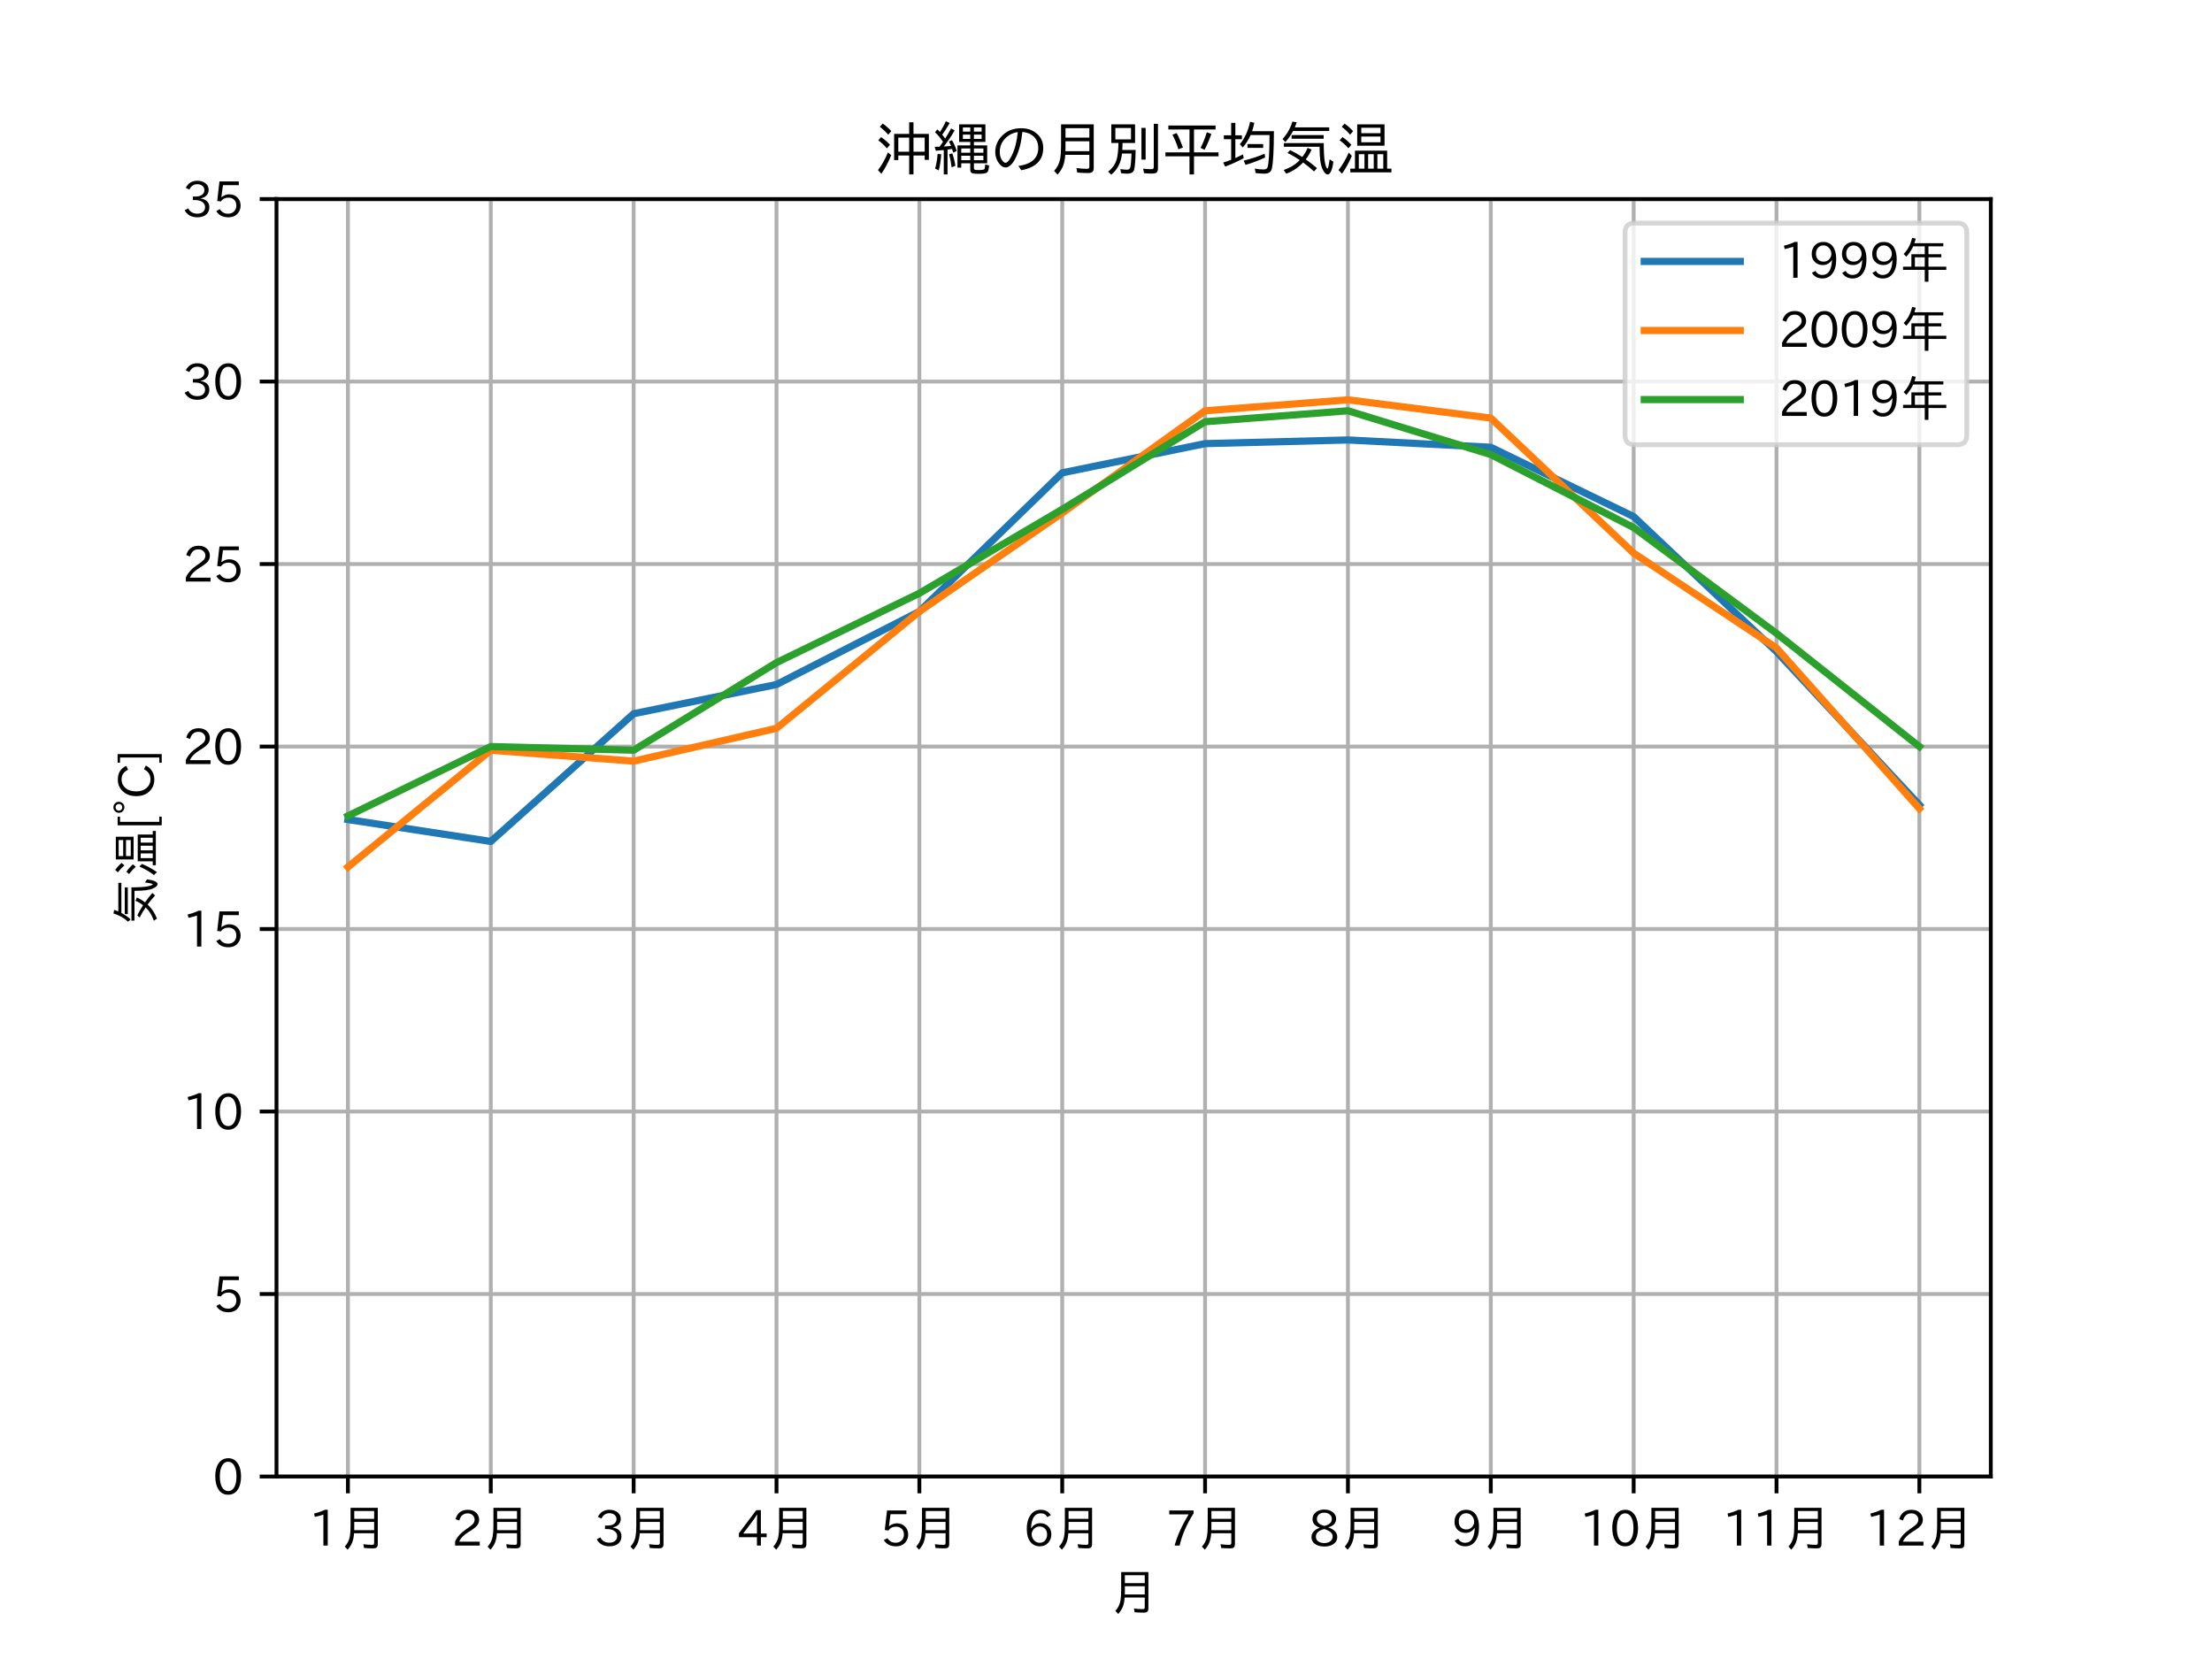<?xml version="1.0" encoding="utf-8" standalone="no"?>
<!DOCTYPE svg PUBLIC "-//W3C//DTD SVG 1.1//EN"
  "http://www.w3.org/Graphics/SVG/1.1/DTD/svg11.dtd">
<svg xmlns:xlink="http://www.w3.org/1999/xlink" width="460.8pt" height="345.6pt" viewBox="0 0 460.8 345.6" xmlns="http://www.w3.org/2000/svg" version="1.1">
 <defs>
  <style type="text/css">*{stroke-linejoin: round; stroke-linecap: butt}</style>
 </defs>
 <g id="figure_1">
  <g id="patch_1">
   <path d="M 0 345.6 
L 460.8 345.6 
L 460.8 0 
L 0 0 
z
" style="fill: #ffffff"/>
  </g>
  <g id="axes_1">
   <g id="patch_2">
    <path d="M 57.6 307.584 
L 414.72 307.584 
L 414.72 41.472 
L 57.6 41.472 
z
" style="fill: #ffffff"/>
   </g>
   <g id="matplotlib.axis_1">
    <g id="xtick_1">
     <g id="line2d_1">
      <path d="M 72.48 307.584 
L 72.48 41.472 
" clip-path="url(#pf1af8df290)" style="fill: none; stroke: #b0b0b0; stroke-width: 0.8; stroke-linecap: square"/>
     </g>
     <g id="line2d_2">
      <defs>
       <path id="mcba0d9f3e0" d="M 0 0 
L 0 3.5 
" style="stroke: #000000; stroke-width: 0.8"/>
      </defs>
      <g>
       <use xlink:href="#mcba0d9f3e0" x="72.48" y="307.584" style="stroke: #000000; stroke-width: 0.8"/>
      </g>
     </g>
     <g id="text_1">
      <!-- 1月 -->
      <g transform="translate(64.331 322.075) scale(0.1 -0.1)">
       <defs>
        <path id="IPAexGothic-31" d="M 2463 63 
L 1900 63 
L 1900 4103 
Q 1372 3922 788 3797 
L 684 4231 
Q 1519 4441 2106 4731 
L 2463 4731 
L 2463 63 
z
" transform="scale(0.016)"/>
        <path id="IPAexGothic-6708" d="M 5044 4984 
L 5044 256 
Q 5044 -78 4869 -203 
Q 4734 -300 4403 -300 
Q 3894 -300 3253 -247 
L 3169 244 
Q 3750 159 4294 159 
Q 4503 159 4547 263 
Q 4569 313 4569 438 
L 4569 1672 
L 1953 1672 
Q 1906 956 1716 475 
Q 1538 6 1116 -472 
L 744 -63 
Q 1259 475 1403 1244 
Q 1500 1772 1500 2650 
L 1500 4984 
L 5044 4984 
z
M 1981 4569 
L 1981 3541 
L 4569 3541 
L 4569 4569 
L 1981 4569 
z
M 1981 3144 
L 1981 2556 
Q 1981 2288 1975 2147 
L 1975 2069 
L 4569 2069 
L 4569 3144 
L 1981 3144 
z
" transform="scale(0.016)"/>
       </defs>
       <use xlink:href="#IPAexGothic-31"/>
       <use xlink:href="#IPAexGothic-6708" x="62.988"/>
      </g>
     </g>
    </g>
    <g id="xtick_2">
     <g id="line2d_3">
      <path d="M 102.24 307.584 
L 102.24 41.472 
" clip-path="url(#pf1af8df290)" style="fill: none; stroke: #b0b0b0; stroke-width: 0.8; stroke-linecap: square"/>
     </g>
     <g id="line2d_4">
      <g>
       <use xlink:href="#mcba0d9f3e0" x="102.24" y="307.584" style="stroke: #000000; stroke-width: 0.8"/>
      </g>
     </g>
     <g id="text_2">
      <!-- 2月 -->
      <g transform="translate(94.091 322.075) scale(0.1 -0.1)">
       <defs>
        <path id="IPAexGothic-32" d="M 3659 63 
L 447 63 
L 447 594 
Q 825 1475 1894 2203 
L 2072 2322 
Q 2619 2697 2791 2906 
Q 2988 3153 2988 3444 
Q 2988 3772 2756 4003 
Q 2500 4259 2084 4259 
Q 1250 4259 991 3328 
L 497 3506 
Q 853 4725 2116 4725 
Q 2806 4725 3216 4316 
Q 3575 3947 3575 3425 
Q 3575 3038 3344 2722 
Q 3131 2416 2366 1938 
L 2231 1856 
Q 1256 1253 978 569 
L 3659 569 
L 3659 63 
z
" transform="scale(0.016)"/>
       </defs>
       <use xlink:href="#IPAexGothic-32"/>
       <use xlink:href="#IPAexGothic-6708" x="62.988"/>
      </g>
     </g>
    </g>
    <g id="xtick_3">
     <g id="line2d_5">
      <path d="M 132 307.584 
L 132 41.472 
" clip-path="url(#pf1af8df290)" style="fill: none; stroke: #b0b0b0; stroke-width: 0.8; stroke-linecap: square"/>
     </g>
     <g id="line2d_6">
      <g>
       <use xlink:href="#mcba0d9f3e0" x="132" y="307.584" style="stroke: #000000; stroke-width: 0.8"/>
      </g>
     </g>
     <g id="text_3">
      <!-- 3月 -->
      <g transform="translate(123.851 322.075) scale(0.1 -0.1)">
       <defs>
        <path id="IPAexGothic-33" d="M 2381 2419 
Q 3506 2216 3506 1278 
Q 3506 716 3128 356 
Q 2709 -31 1944 -31 
Q 797 -31 288 881 
L 756 1131 
Q 1109 441 1938 441 
Q 2425 441 2694 691 
Q 2950 928 2950 1291 
Q 2950 1719 2566 1978 
Q 2216 2213 1644 2213 
L 1363 2213 
L 1363 2669 
L 1656 2669 
Q 2231 2669 2534 2888 
Q 2859 3119 2859 3509 
Q 2859 3934 2494 4138 
Q 2259 4278 1931 4278 
Q 1238 4278 903 3578 
L 434 3803 
Q 897 4725 1938 4725 
Q 2597 4725 3006 4394 
Q 3416 4069 3416 3534 
Q 3416 3028 3019 2706 
Q 2763 2500 2381 2444 
L 2381 2419 
z
" transform="scale(0.016)"/>
       </defs>
       <use xlink:href="#IPAexGothic-33"/>
       <use xlink:href="#IPAexGothic-6708" x="62.988"/>
      </g>
     </g>
    </g>
    <g id="xtick_4">
     <g id="line2d_7">
      <path d="M 161.76 307.584 
L 161.76 41.472 
" clip-path="url(#pf1af8df290)" style="fill: none; stroke: #b0b0b0; stroke-width: 0.8; stroke-linecap: square"/>
     </g>
     <g id="line2d_8">
      <g>
       <use xlink:href="#mcba0d9f3e0" x="161.76" y="307.584" style="stroke: #000000; stroke-width: 0.8"/>
      </g>
     </g>
     <g id="text_4">
      <!-- 4月 -->
      <g transform="translate(153.611 322.075) scale(0.1 -0.1)">
       <defs>
        <path id="IPAexGothic-34" d="M 3813 1159 
L 3059 1159 
L 3059 63 
L 2547 63 
L 2547 1159 
L 197 1159 
L 197 1672 
L 2456 4678 
L 3059 4678 
L 3059 1634 
L 3813 1634 
L 3813 1159 
z
M 2578 4109 
L 2559 4109 
Q 2278 3656 2003 3284 
L 759 1634 
L 2547 1634 
L 2547 3144 
Q 2547 3481 2578 4109 
z
" transform="scale(0.016)"/>
       </defs>
       <use xlink:href="#IPAexGothic-34"/>
       <use xlink:href="#IPAexGothic-6708" x="62.988"/>
      </g>
     </g>
    </g>
    <g id="xtick_5">
     <g id="line2d_9">
      <path d="M 191.52 307.584 
L 191.52 41.472 
" clip-path="url(#pf1af8df290)" style="fill: none; stroke: #b0b0b0; stroke-width: 0.8; stroke-linecap: square"/>
     </g>
     <g id="line2d_10">
      <g>
       <use xlink:href="#mcba0d9f3e0" x="191.52" y="307.584" style="stroke: #000000; stroke-width: 0.8"/>
      </g>
     </g>
     <g id="text_5">
      <!-- 5月 -->
      <g transform="translate(183.371 322.075) scale(0.1 -0.1)">
       <defs>
        <path id="IPAexGothic-35" d="M 1178 2603 
Q 1634 2963 2172 2963 
Q 2816 2963 3241 2528 
Q 3638 2113 3638 1497 
Q 3638 938 3297 513 
Q 2869 -31 2031 -31 
Q 959 -31 469 784 
L 938 1028 
Q 1309 434 2013 434 
Q 2466 434 2769 716 
Q 3081 1013 3081 1503 
Q 3081 1966 2806 2241 
Q 2519 2528 2056 2528 
Q 1406 2528 1072 2028 
L 591 2091 
L 884 4634 
L 3406 4634 
L 3406 4153 
L 1341 4153 
L 1134 2603 
L 1178 2603 
z
" transform="scale(0.016)"/>
       </defs>
       <use xlink:href="#IPAexGothic-35"/>
       <use xlink:href="#IPAexGothic-6708" x="62.988"/>
      </g>
     </g>
    </g>
    <g id="xtick_6">
     <g id="line2d_11">
      <path d="M 221.28 307.584 
L 221.28 41.472 
" clip-path="url(#pf1af8df290)" style="fill: none; stroke: #b0b0b0; stroke-width: 0.8; stroke-linecap: square"/>
     </g>
     <g id="line2d_12">
      <g>
       <use xlink:href="#mcba0d9f3e0" x="221.28" y="307.584" style="stroke: #000000; stroke-width: 0.8"/>
      </g>
     </g>
     <g id="text_6">
      <!-- 6月 -->
      <g transform="translate(213.131 322.075) scale(0.1 -0.1)">
       <defs>
        <path id="IPAexGothic-36" d="M 1056 2328 
Q 1509 2981 2234 2981 
Q 2906 2981 3316 2513 
Q 3675 2106 3675 1522 
Q 3675 884 3272 434 
Q 2853 -31 2178 -31 
Q 1375 -31 922 581 
Q 481 1178 481 2228 
Q 481 3425 1013 4109 
Q 1494 4725 2272 4725 
Q 3191 4725 3609 4025 
L 3150 3775 
Q 2894 4266 2300 4266 
Q 1119 4266 1031 2328 
L 1056 2328 
z
M 2141 2547 
Q 1684 2547 1384 2206 
Q 1116 1900 1116 1541 
Q 1116 1156 1353 844 
Q 1672 428 2159 428 
Q 2669 428 2941 844 
Q 3125 1128 3125 1503 
Q 3125 1944 2881 2228 
Q 2600 2547 2141 2547 
z
" transform="scale(0.016)"/>
       </defs>
       <use xlink:href="#IPAexGothic-36"/>
       <use xlink:href="#IPAexGothic-6708" x="62.988"/>
      </g>
     </g>
    </g>
    <g id="xtick_7">
     <g id="line2d_13">
      <path d="M 251.04 307.584 
L 251.04 41.472 
" clip-path="url(#pf1af8df290)" style="fill: none; stroke: #b0b0b0; stroke-width: 0.8; stroke-linecap: square"/>
     </g>
     <g id="line2d_14">
      <g>
       <use xlink:href="#mcba0d9f3e0" x="251.04" y="307.584" style="stroke: #000000; stroke-width: 0.8"/>
      </g>
     </g>
     <g id="text_7">
      <!-- 7月 -->
      <g transform="translate(242.891 322.075) scale(0.1 -0.1)">
       <defs>
        <path id="IPAexGothic-37" d="M 3597 4263 
Q 2238 2106 1778 63 
L 1131 63 
Q 1581 1834 2950 4128 
L 428 4128 
L 428 4634 
L 3597 4634 
L 3597 4263 
z
" transform="scale(0.016)"/>
       </defs>
       <use xlink:href="#IPAexGothic-37"/>
       <use xlink:href="#IPAexGothic-6708" x="62.988"/>
      </g>
     </g>
    </g>
    <g id="xtick_8">
     <g id="line2d_15">
      <path d="M 280.8 307.584 
L 280.8 41.472 
" clip-path="url(#pf1af8df290)" style="fill: none; stroke: #b0b0b0; stroke-width: 0.8; stroke-linecap: square"/>
     </g>
     <g id="line2d_16">
      <g>
       <use xlink:href="#mcba0d9f3e0" x="280.8" y="307.584" style="stroke: #000000; stroke-width: 0.8"/>
      </g>
     </g>
     <g id="text_8">
      <!-- 8月 -->
      <g transform="translate(272.651 322.075) scale(0.1 -0.1)">
       <defs>
        <path id="IPAexGothic-38" d="M 2541 2425 
Q 3700 2031 3700 1197 
Q 3700 541 3100 197 
Q 2663 -56 2016 -56 
Q 1366 -56 928 197 
Q 347 531 347 1178 
Q 347 1988 1409 2381 
L 1409 2400 
Q 481 2734 481 3509 
Q 481 4100 981 4456 
Q 1406 4756 2019 4756 
Q 2703 4756 3131 4403 
Q 3553 4069 3553 3566 
Q 3553 2706 2541 2444 
L 2541 2425 
z
M 2022 2625 
Q 2997 2856 2997 3528 
Q 2997 3916 2675 4150 
Q 2413 4347 2016 4347 
Q 1606 4347 1331 4128 
Q 1050 3897 1050 3522 
Q 1050 3150 1350 2925 
Q 1494 2809 1722 2722 
Q 1984 2616 2022 2625 
z
M 1978 2209 
Q 922 1931 922 1216 
Q 922 775 1313 556 
Q 1606 391 2009 391 
Q 2575 391 2881 697 
Q 3106 922 3106 1250 
Q 3106 1594 2794 1850 
Q 2609 1994 2350 2100 
Q 2047 2222 1978 2209 
z
" transform="scale(0.016)"/>
       </defs>
       <use xlink:href="#IPAexGothic-38"/>
       <use xlink:href="#IPAexGothic-6708" x="62.988"/>
      </g>
     </g>
    </g>
    <g id="xtick_9">
     <g id="line2d_17">
      <path d="M 310.56 307.584 
L 310.56 41.472 
" clip-path="url(#pf1af8df290)" style="fill: none; stroke: #b0b0b0; stroke-width: 0.8; stroke-linecap: square"/>
     </g>
     <g id="line2d_18">
      <g>
       <use xlink:href="#mcba0d9f3e0" x="310.56" y="307.584" style="stroke: #000000; stroke-width: 0.8"/>
      </g>
     </g>
     <g id="text_9">
      <!-- 9月 -->
      <g transform="translate(302.411 322.075) scale(0.1 -0.1)">
       <defs>
        <path id="IPAexGothic-39" d="M 2984 2356 
Q 2544 1716 1813 1716 
Q 1253 1716 847 2056 
Q 366 2459 366 3163 
Q 366 3813 769 4266 
Q 1181 4725 1869 4725 
Q 2800 4725 3241 3950 
Q 3559 3378 3559 2472 
Q 3559 1250 3041 588 
Q 2553 -31 1769 -31 
Q 859 -31 391 703 
L 853 953 
Q 1156 428 1753 428 
Q 2922 428 3009 2356 
L 2984 2356 
z
M 1888 4278 
Q 1450 4278 1172 3950 
Q 922 3653 922 3200 
Q 922 2741 1159 2478 
Q 1434 2163 1906 2163 
Q 2431 2163 2728 2572 
Q 2925 2847 2925 3169 
Q 2925 3553 2694 3863 
Q 2375 4278 1888 4278 
z
" transform="scale(0.016)"/>
       </defs>
       <use xlink:href="#IPAexGothic-39"/>
       <use xlink:href="#IPAexGothic-6708" x="62.988"/>
      </g>
     </g>
    </g>
    <g id="xtick_10">
     <g id="line2d_19">
      <path d="M 340.32 307.584 
L 340.32 41.472 
" clip-path="url(#pf1af8df290)" style="fill: none; stroke: #b0b0b0; stroke-width: 0.8; stroke-linecap: square"/>
     </g>
     <g id="line2d_20">
      <g>
       <use xlink:href="#mcba0d9f3e0" x="340.32" y="307.584" style="stroke: #000000; stroke-width: 0.8"/>
      </g>
     </g>
     <g id="text_10">
      <!-- 10月 -->
      <g transform="translate(329.022 322.075) scale(0.1 -0.1)">
       <defs>
        <path id="IPAexGothic-30" d="M 2038 4725 
Q 2881 4725 3334 3944 
Q 3694 3325 3694 2344 
Q 3694 1372 3334 741 
Q 2888 -31 2016 -31 
Q 1147 -31 700 741 
Q 341 1372 341 2350 
Q 341 3713 1000 4334 
Q 1419 4725 2038 4725 
z
M 2016 4266 
Q 1516 4266 1228 3759 
Q 934 3247 934 2344 
Q 934 1456 1222 947 
Q 1513 447 2016 447 
Q 2619 447 2909 1153 
Q 3100 1622 3100 2375 
Q 3100 3256 2806 3759 
Q 2509 4266 2016 4266 
z
" transform="scale(0.016)"/>
       </defs>
       <use xlink:href="#IPAexGothic-31"/>
       <use xlink:href="#IPAexGothic-30" x="62.988"/>
       <use xlink:href="#IPAexGothic-6708" x="125.977"/>
      </g>
     </g>
    </g>
    <g id="xtick_11">
     <g id="line2d_21">
      <path d="M 370.08 307.584 
L 370.08 41.472 
" clip-path="url(#pf1af8df290)" style="fill: none; stroke: #b0b0b0; stroke-width: 0.8; stroke-linecap: square"/>
     </g>
     <g id="line2d_22">
      <g>
       <use xlink:href="#mcba0d9f3e0" x="370.08" y="307.584" style="stroke: #000000; stroke-width: 0.8"/>
      </g>
     </g>
     <g id="text_11">
      <!-- 11月 -->
      <g transform="translate(358.782 322.075) scale(0.1 -0.1)">
       <use xlink:href="#IPAexGothic-31"/>
       <use xlink:href="#IPAexGothic-31" x="62.988"/>
       <use xlink:href="#IPAexGothic-6708" x="125.977"/>
      </g>
     </g>
    </g>
    <g id="xtick_12">
     <g id="line2d_23">
      <path d="M 399.84 307.584 
L 399.84 41.472 
" clip-path="url(#pf1af8df290)" style="fill: none; stroke: #b0b0b0; stroke-width: 0.8; stroke-linecap: square"/>
     </g>
     <g id="line2d_24">
      <g>
       <use xlink:href="#mcba0d9f3e0" x="399.84" y="307.584" style="stroke: #000000; stroke-width: 0.8"/>
      </g>
     </g>
     <g id="text_12">
      <!-- 12月 -->
      <g transform="translate(388.542 322.075) scale(0.1 -0.1)">
       <use xlink:href="#IPAexGothic-31"/>
       <use xlink:href="#IPAexGothic-32" x="62.988"/>
       <use xlink:href="#IPAexGothic-6708" x="125.977"/>
      </g>
     </g>
    </g>
    <g id="text_13">
     <!-- 月 -->
     <g transform="translate(231.16 335.465) scale(0.1 -0.1)">
      <use xlink:href="#IPAexGothic-6708"/>
     </g>
    </g>
   </g>
   <g id="matplotlib.axis_2">
    <g id="ytick_1">
     <g id="line2d_25">
      <path d="M 57.6 307.584 
L 414.72 307.584 
" clip-path="url(#pf1af8df290)" style="fill: none; stroke: #b0b0b0; stroke-width: 0.8; stroke-linecap: square"/>
     </g>
     <g id="line2d_26">
      <defs>
       <path id="m70c31c797e" d="M 0 0 
L -3.5 0 
" style="stroke: #000000; stroke-width: 0.8"/>
      </defs>
      <g>
       <use xlink:href="#m70c31c797e" x="57.6" y="307.584" style="stroke: #000000; stroke-width: 0.8"/>
      </g>
     </g>
     <g id="text_14">
      <!-- 0 -->
      <g transform="translate(44.302 311.329) scale(0.1 -0.1)">
       <use xlink:href="#IPAexGothic-30"/>
      </g>
     </g>
    </g>
    <g id="ytick_2">
     <g id="line2d_27">
      <path d="M 57.6 269.568 
L 414.72 269.568 
" clip-path="url(#pf1af8df290)" style="fill: none; stroke: #b0b0b0; stroke-width: 0.8; stroke-linecap: square"/>
     </g>
     <g id="line2d_28">
      <g>
       <use xlink:href="#m70c31c797e" x="57.6" y="269.568" style="stroke: #000000; stroke-width: 0.8"/>
      </g>
     </g>
     <g id="text_15">
      <!-- 5 -->
      <g transform="translate(44.302 273.313) scale(0.1 -0.1)">
       <use xlink:href="#IPAexGothic-35"/>
      </g>
     </g>
    </g>
    <g id="ytick_3">
     <g id="line2d_29">
      <path d="M 57.6 231.552 
L 414.72 231.552 
" clip-path="url(#pf1af8df290)" style="fill: none; stroke: #b0b0b0; stroke-width: 0.8; stroke-linecap: square"/>
     </g>
     <g id="line2d_30">
      <g>
       <use xlink:href="#m70c31c797e" x="57.6" y="231.552" style="stroke: #000000; stroke-width: 0.8"/>
      </g>
     </g>
     <g id="text_16">
      <!-- 10 -->
      <g transform="translate(38.003 235.297) scale(0.1 -0.1)">
       <use xlink:href="#IPAexGothic-31"/>
       <use xlink:href="#IPAexGothic-30" x="62.988"/>
      </g>
     </g>
    </g>
    <g id="ytick_4">
     <g id="line2d_31">
      <path d="M 57.6 193.536 
L 414.72 193.536 
" clip-path="url(#pf1af8df290)" style="fill: none; stroke: #b0b0b0; stroke-width: 0.8; stroke-linecap: square"/>
     </g>
     <g id="line2d_32">
      <g>
       <use xlink:href="#m70c31c797e" x="57.6" y="193.536" style="stroke: #000000; stroke-width: 0.8"/>
      </g>
     </g>
     <g id="text_17">
      <!-- 15 -->
      <g transform="translate(38.003 197.281) scale(0.1 -0.1)">
       <use xlink:href="#IPAexGothic-31"/>
       <use xlink:href="#IPAexGothic-35" x="62.988"/>
      </g>
     </g>
    </g>
    <g id="ytick_5">
     <g id="line2d_33">
      <path d="M 57.6 155.52 
L 414.72 155.52 
" clip-path="url(#pf1af8df290)" style="fill: none; stroke: #b0b0b0; stroke-width: 0.8; stroke-linecap: square"/>
     </g>
     <g id="line2d_34">
      <g>
       <use xlink:href="#m70c31c797e" x="57.6" y="155.52" style="stroke: #000000; stroke-width: 0.8"/>
      </g>
     </g>
     <g id="text_18">
      <!-- 20 -->
      <g transform="translate(38.003 159.265) scale(0.1 -0.1)">
       <use xlink:href="#IPAexGothic-32"/>
       <use xlink:href="#IPAexGothic-30" x="62.988"/>
      </g>
     </g>
    </g>
    <g id="ytick_6">
     <g id="line2d_35">
      <path d="M 57.6 117.504 
L 414.72 117.504 
" clip-path="url(#pf1af8df290)" style="fill: none; stroke: #b0b0b0; stroke-width: 0.8; stroke-linecap: square"/>
     </g>
     <g id="line2d_36">
      <g>
       <use xlink:href="#m70c31c797e" x="57.6" y="117.504" style="stroke: #000000; stroke-width: 0.8"/>
      </g>
     </g>
     <g id="text_19">
      <!-- 25 -->
      <g transform="translate(38.003 121.249) scale(0.1 -0.1)">
       <use xlink:href="#IPAexGothic-32"/>
       <use xlink:href="#IPAexGothic-35" x="62.988"/>
      </g>
     </g>
    </g>
    <g id="ytick_7">
     <g id="line2d_37">
      <path d="M 57.6 79.488 
L 414.72 79.488 
" clip-path="url(#pf1af8df290)" style="fill: none; stroke: #b0b0b0; stroke-width: 0.8; stroke-linecap: square"/>
     </g>
     <g id="line2d_38">
      <g>
       <use xlink:href="#m70c31c797e" x="57.6" y="79.488" style="stroke: #000000; stroke-width: 0.8"/>
      </g>
     </g>
     <g id="text_20">
      <!-- 30 -->
      <g transform="translate(38.003 83.233) scale(0.1 -0.1)">
       <use xlink:href="#IPAexGothic-33"/>
       <use xlink:href="#IPAexGothic-30" x="62.988"/>
      </g>
     </g>
    </g>
    <g id="ytick_8">
     <g id="line2d_39">
      <path d="M 57.6 41.472 
L 414.72 41.472 
" clip-path="url(#pf1af8df290)" style="fill: none; stroke: #b0b0b0; stroke-width: 0.8; stroke-linecap: square"/>
     </g>
     <g id="line2d_40">
      <g>
       <use xlink:href="#m70c31c797e" x="57.6" y="41.472" style="stroke: #000000; stroke-width: 0.8"/>
      </g>
     </g>
     <g id="text_21">
      <!-- 35 -->
      <g transform="translate(38.003 45.217) scale(0.1 -0.1)">
       <use xlink:href="#IPAexGothic-33"/>
       <use xlink:href="#IPAexGothic-35" x="62.988"/>
      </g>
     </g>
    </g>
    <g id="text_22">
     <!-- 気温[°C] -->
     <g transform="translate(32.103 192.851) rotate(-90) scale(0.1 -0.1)">
      <defs>
       <path id="IPAexGothic-6c17" d="M 1863 4659 
L 5594 4659 
L 5594 4263 
L 1672 4263 
Q 1306 3572 831 3059 
L 531 3397 
Q 1266 4181 1600 5288 
L 2069 5203 
Q 1981 4941 1863 4659 
z
M 5000 2950 
L 5006 2400 
Q 5025 1044 5222 466 
Q 5328 184 5394 184 
Q 5513 184 5638 1191 
L 6047 916 
Q 5847 -450 5422 -450 
Q 5128 -450 4856 147 
Q 4550 819 4550 2381 
L 4550 2553 
L 672 2553 
L 672 2950 
L 5000 2950 
z
M 2388 1106 
Q 1741 1553 1069 1875 
L 1350 2188 
Q 1991 1878 2606 1478 
L 2669 1441 
Q 3034 1894 3250 2431 
L 3681 2241 
Q 3403 1634 3047 1184 
Q 3672 744 4269 231 
L 3944 -128 
Q 3384 391 2759 844 
Q 2031 50 928 -372 
L 653 31 
Q 1728 403 2356 1069 
L 2388 1106 
z
M 1516 3822 
L 4991 3822 
L 4991 3425 
L 1516 3425 
L 1516 3822 
z
" transform="scale(0.016)"/>
       <path id="IPAexGothic-6e29" d="M 5344 4984 
L 5344 2669 
L 2381 2669 
L 2381 4984 
L 5344 4984 
z
M 2822 4613 
L 2822 4025 
L 4909 4025 
L 4909 4613 
L 2822 4613 
z
M 2822 3659 
L 2822 3041 
L 4909 3041 
L 4909 3659 
L 2822 3659 
z
M 5628 2131 
L 5628 178 
L 6094 178 
L 6094 -225 
L 1631 -225 
L 1631 178 
L 2138 178 
L 2138 2131 
L 5628 2131 
z
M 2553 1747 
L 2553 178 
L 3169 178 
L 3169 1747 
L 2553 1747 
z
M 5213 178 
L 5213 1747 
L 4572 1747 
L 4572 178 
L 5213 178 
z
M 3566 1747 
L 3566 178 
L 4175 178 
L 4175 1747 
L 3566 1747 
z
M 1613 3859 
Q 1247 4297 706 4716 
L 1013 5063 
Q 1494 4731 1934 4244 
L 1613 3859 
z
M 1422 2388 
Q 975 2903 475 3250 
L 781 3609 
Q 1338 3225 1747 2759 
L 1422 2388 
z
M 353 19 
Q 969 806 1466 1919 
L 1800 1563 
Q 1303 422 731 -372 
L 353 19 
z
" transform="scale(0.016)"/>
       <path id="IPAexGothic-5b" d="M 1706 -991 
L 581 -991 
L 581 4750 
L 1706 4750 
L 1706 4438 
L 1028 4438 
L 1028 -678 
L 1706 -678 
L 1706 -991 
z
" transform="scale(0.016)"/>
       <path id="IPAexGothic-b0" d="M 1056 5300 
Q 1363 5300 1581 5063 
Q 1766 4856 1766 4584 
Q 1766 4372 1650 4197 
Q 1441 3866 1050 3866 
Q 878 3866 709 3956 
Q 331 4159 331 4591 
Q 331 4944 631 5166 
Q 816 5300 1056 5300 
z
M 1050 5019 
Q 916 5019 784 4928 
Q 613 4803 613 4584 
Q 613 4472 669 4366 
Q 794 4147 1056 4147 
Q 1200 4147 1313 4231 
Q 1484 4366 1484 4584 
Q 1484 4791 1331 4916 
Q 1209 5019 1050 5019 
z
" transform="scale(0.016)"/>
       <path id="IPAexGothic-43" d="M 4353 1088 
Q 4181 694 3859 428 
Q 3313 -31 2559 -31 
Q 1588 -31 959 653 
Q 378 1294 378 2331 
Q 378 3406 1013 4078 
Q 1619 4725 2534 4725 
Q 3813 4725 4322 3628 
L 3809 3391 
Q 3425 4238 2541 4238 
Q 1891 4238 1453 3744 
Q 994 3216 994 2322 
Q 994 1550 1384 1056 
Q 1841 472 2563 472 
Q 3456 472 3878 1319 
L 4353 1088 
z
" transform="scale(0.016)"/>
       <path id="IPAexGothic-5d" d="M 1322 -991 
L 197 -991 
L 197 -678 
L 875 -678 
L 875 4438 
L 197 4438 
L 197 4750 
L 1322 4750 
L 1322 -991 
z
" transform="scale(0.016)"/>
      </defs>
      <use xlink:href="#IPAexGothic-6c17"/>
      <use xlink:href="#IPAexGothic-6e29" x="100"/>
      <use xlink:href="#IPAexGothic-5b" x="200"/>
      <use xlink:href="#IPAexGothic-b0" x="229.98"/>
      <use xlink:href="#IPAexGothic-43" x="263.965"/>
      <use xlink:href="#IPAexGothic-5d" x="336.475"/>
     </g>
    </g>
   </g>
   <g id="line2d_41">
    <path d="M 72.48 170.726 
L 102.24 175.288 
L 132 148.677 
L 161.76 142.595 
L 191.52 127.388 
L 221.28 98.496 
L 251.04 92.413 
L 280.8 91.653 
L 310.56 93.174 
L 340.32 107.62 
L 370.08 135.752 
L 399.84 167.685 
" clip-path="url(#pf1af8df290)" style="fill: none; stroke: #1f77b4; stroke-width: 1.5; stroke-linecap: square"/>
   </g>
   <g id="line2d_42">
    <path d="M 72.48 180.611 
L 102.24 156.28 
L 132 158.561 
L 161.76 151.718 
L 191.52 127.388 
L 221.28 106.86 
L 251.04 85.571 
L 280.8 83.29 
L 310.56 87.091 
L 340.32 115.223 
L 370.08 134.991 
L 399.84 168.445 
" clip-path="url(#pf1af8df290)" style="fill: none; stroke: #ff7f0e; stroke-width: 1.5; stroke-linecap: square"/>
   </g>
   <g id="line2d_43">
    <path d="M 72.48 169.966 
L 102.24 155.52 
L 132 156.28 
L 161.76 138.033 
L 191.52 123.587 
L 221.28 106.099 
L 251.04 87.852 
L 280.8 85.571 
L 310.56 94.694 
L 340.32 109.901 
L 370.08 131.95 
L 399.84 155.52 
" clip-path="url(#pf1af8df290)" style="fill: none; stroke: #2ca02c; stroke-width: 1.5; stroke-linecap: square"/>
   </g>
   <g id="patch_3">
    <path d="M 57.6 307.584 
L 57.6 41.472 
" style="fill: none; stroke: #000000; stroke-width: 0.8; stroke-linejoin: miter; stroke-linecap: square"/>
   </g>
   <g id="patch_4">
    <path d="M 414.72 307.584 
L 414.72 41.472 
" style="fill: none; stroke: #000000; stroke-width: 0.8; stroke-linejoin: miter; stroke-linecap: square"/>
   </g>
   <g id="patch_5">
    <path d="M 57.6 307.584 
L 414.72 307.584 
" style="fill: none; stroke: #000000; stroke-width: 0.8; stroke-linejoin: miter; stroke-linecap: square"/>
   </g>
   <g id="patch_6">
    <path d="M 57.6 41.472 
L 414.72 41.472 
" style="fill: none; stroke: #000000; stroke-width: 0.8; stroke-linejoin: miter; stroke-linecap: square"/>
   </g>
   <g id="text_23">
    <!-- 沖縄の月別平均気温 -->
    <g transform="translate(182.16 35.472) scale(0.12 -0.12)">
     <defs>
      <path id="IPAexGothic-6c96" d="M 3769 3950 
L 3769 5209 
L 4238 5209 
L 4238 3950 
L 5906 3950 
L 5906 1131 
L 5453 1131 
L 5453 1606 
L 4238 1606 
L 4238 -447 
L 3769 -447 
L 3769 1606 
L 2591 1606 
L 2591 1106 
L 2138 1106 
L 2138 3950 
L 3769 3950 
z
M 2591 3547 
L 2591 2016 
L 3769 2016 
L 3769 3547 
L 2591 3547 
z
M 5453 2016 
L 5453 3547 
L 4238 3547 
L 4238 2016 
L 5453 2016 
z
M 391 19 
Q 1016 844 1466 1941 
L 1825 1644 
Q 1359 494 750 -384 
L 391 19 
z
M 1350 2375 
Q 916 2897 416 3244 
L 722 3603 
Q 1250 3244 1691 2766 
L 1350 2375 
z
M 1497 3859 
Q 1016 4400 581 4722 
L 903 5069 
Q 1391 4728 1831 4250 
L 1497 3859 
z
" transform="scale(0.016)"/>
      <path id="IPAexGothic-7e04" d="M 1194 3091 
Q 719 3763 325 4128 
L 581 4441 
Q 716 4306 856 4153 
Q 1250 4747 1497 5325 
L 1913 5125 
Q 1450 4325 1106 3866 
Q 1197 3756 1425 3444 
Q 1784 4009 2072 4538 
L 2450 4319 
Q 1906 3369 1278 2584 
L 1444 2591 
Q 1572 2603 1809 2619 
Q 1988 2631 2066 2638 
Q 1925 2969 1841 3128 
L 2163 3263 
Q 2453 2806 2678 2100 
L 2297 1913 
Q 2263 2047 2175 2316 
Q 2131 2313 1963 2288 
Q 1800 2263 1681 2247 
L 1681 -447 
L 1272 -447 
L 1272 2194 
Q 1209 2194 1163 2188 
Q 738 2144 416 2119 
L 281 2547 
Q 325 2547 628 2553 
Q 763 2556 819 2559 
Q 844 2597 863 2619 
Q 1056 2884 1194 3091 
z
M 4544 3075 
L 4544 2700 
L 5984 2700 
L 5984 763 
L 4544 763 
L 4544 275 
Q 4544 88 4653 56 
Q 4747 25 5094 25 
Q 5638 25 5694 147 
Q 5756 278 5766 634 
L 6191 519 
Q 6150 -128 5947 -256 
Q 5728 -384 5094 -384 
Q 4447 -384 4288 -281 
Q 4147 -197 4147 97 
L 4147 763 
L 3169 763 
L 3169 288 
L 2759 288 
L 2759 2700 
L 4147 2700 
L 4147 3075 
L 2938 3075 
L 2938 4984 
L 5791 4984 
L 5791 3075 
L 4544 3075 
z
M 4147 4644 
L 3347 4644 
L 3347 4197 
L 4147 4197 
L 4147 4644 
z
M 4544 4644 
L 4544 4197 
L 5381 4197 
L 5381 4644 
L 4544 4644 
z
M 4147 3872 
L 3347 3872 
L 3347 3406 
L 4147 3406 
L 4147 3872 
z
M 4544 3872 
L 4544 3406 
L 5381 3406 
L 5381 3872 
L 4544 3872 
z
M 4147 2369 
L 3169 2369 
L 3169 1906 
L 4147 1906 
L 4147 2369 
z
M 4544 2369 
L 4544 1906 
L 5572 1906 
L 5572 2369 
L 4544 2369 
z
M 4147 1581 
L 3169 1581 
L 3169 1094 
L 4147 1094 
L 4147 1581 
z
M 4544 1581 
L 4544 1094 
L 5572 1094 
L 5572 1581 
L 4544 1581 
z
M 331 191 
Q 541 850 606 1778 
L 997 1734 
Q 931 738 728 -13 
L 331 191 
z
M 2125 319 
Q 2034 1078 1850 1741 
L 2194 1838 
Q 2413 1244 2534 488 
L 2125 319 
z
" transform="scale(0.016)"/>
      <path id="IPAexGothic-306e" d="M 3119 469 
Q 5275 766 5275 2425 
Q 5275 3453 4413 3925 
Q 4041 4116 3547 4159 
Q 3394 2525 2850 1400 
Q 2322 306 1722 306 
Q 1384 306 1084 666 
Q 609 1244 609 2003 
Q 609 3025 1397 3794 
Q 2184 4563 3431 4563 
Q 4306 4563 4928 4122 
Q 5813 3506 5813 2425 
Q 5813 438 3431 6 
L 3119 469 
z
M 3053 4147 
Q 2378 4044 1891 3641 
Q 1097 2981 1097 1991 
Q 1097 1366 1434 978 
Q 1581 813 1719 813 
Q 2022 813 2416 1625 
Q 2909 2638 3053 4147 
z
" transform="scale(0.016)"/>
      <path id="IPAexGothic-5225" d="M 1922 2963 
Q 1906 2453 1894 2209 
L 3341 2209 
Q 3313 550 3175 63 
Q 3059 -366 2413 -366 
Q 2072 -366 1753 -313 
L 1691 134 
Q 2084 63 2413 63 
Q 2694 63 2759 319 
Q 2856 722 2888 1753 
Q 2888 1800 2894 1819 
L 1863 1819 
Q 1709 350 700 -481 
L 353 -147 
Q 1075 403 1306 1256 
Q 1450 1822 1478 2963 
L 700 2963 
L 700 4984 
L 3278 4984 
L 3278 2963 
L 1922 2963 
z
M 1141 4588 
L 1141 3353 
L 2838 3353 
L 2838 4588 
L 1141 4588 
z
M 3972 4597 
L 4425 4597 
L 4425 1159 
L 3972 1159 
L 3972 4597 
z
M 5309 5044 
L 5763 5044 
L 5763 191 
Q 5763 -141 5581 -263 
Q 5438 -359 5116 -359 
Q 4688 -359 4253 -313 
L 4156 178 
Q 4625 116 5072 116 
Q 5309 116 5309 353 
L 5309 5044 
z
" transform="scale(0.016)"/>
      <path id="IPAexGothic-5e73" d="M 3422 4428 
L 3422 1941 
L 6084 1941 
L 6084 1513 
L 3422 1513 
L 3422 -447 
L 2934 -447 
L 2934 1513 
L 322 1513 
L 322 1941 
L 2934 1941 
L 2934 4428 
L 641 4428 
L 641 4856 
L 5763 4856 
L 5763 4428 
L 3422 4428 
z
M 1728 2278 
Q 1488 3094 1081 3859 
L 1544 4038 
Q 1875 3422 2222 2472 
L 1728 2278 
z
M 4134 2425 
Q 4509 3138 4813 4128 
L 5306 3944 
Q 4984 3006 4569 2228 
L 4134 2425 
z
" transform="scale(0.016)"/>
      <path id="IPAexGothic-5747" d="M 1206 3794 
L 1206 5144 
L 1659 5144 
L 1659 3794 
L 2369 3794 
L 2369 3372 
L 1659 3372 
L 1659 1325 
Q 2078 1513 2484 1722 
L 2566 1313 
Q 1556 775 559 397 
L 334 838 
Q 803 975 1206 1138 
L 1206 3372 
L 413 3372 
L 413 3794 
L 1206 3794 
z
M 3475 4244 
L 5844 4244 
Q 5834 1131 5619 184 
Q 5494 -366 4838 -366 
Q 4369 -366 3859 -306 
L 3769 184 
Q 4241 88 4731 88 
Q 5059 88 5147 306 
Q 5359 919 5369 3828 
L 3316 3828 
Q 3013 3119 2466 2472 
L 2150 2828 
Q 2944 3788 3259 5263 
L 3719 5147 
Q 3619 4663 3475 4244 
z
M 2975 2847 
L 4678 2847 
L 4678 2431 
L 2975 2431 
L 2975 2847 
z
M 2559 1044 
Q 3747 1338 4838 1797 
L 4891 1388 
Q 3831 891 2766 588 
L 2559 1044 
z
" transform="scale(0.016)"/>
     </defs>
     <use xlink:href="#IPAexGothic-6c96"/>
     <use xlink:href="#IPAexGothic-7e04" x="100"/>
     <use xlink:href="#IPAexGothic-306e" x="200"/>
     <use xlink:href="#IPAexGothic-6708" x="300"/>
     <use xlink:href="#IPAexGothic-5225" x="400"/>
     <use xlink:href="#IPAexGothic-5e73" x="500"/>
     <use xlink:href="#IPAexGothic-5747" x="600"/>
     <use xlink:href="#IPAexGothic-6c17" x="700"/>
     <use xlink:href="#IPAexGothic-6e29" x="800"/>
    </g>
   </g>
   <g id="legend_1">
    <g id="patch_7">
     <path d="M 340.526 92.644 
L 407.72 92.644 
Q 409.72 92.644 409.72 90.644 
L 409.72 48.472 
Q 409.72 46.472 407.72 46.472 
L 340.526 46.472 
Q 338.526 46.472 338.526 48.472 
L 338.526 90.644 
Q 338.526 92.644 340.526 92.644 
z
" style="fill: #ffffff; opacity: 0.8; stroke: #cccccc; stroke-linejoin: miter"/>
    </g>
    <g id="line2d_44">
     <path d="M 342.526 54.463 
L 352.526 54.463 
L 362.526 54.463 
" style="fill: none; stroke: #1f77b4; stroke-width: 1.5; stroke-linecap: square"/>
    </g>
    <g id="text_24">
     <!-- 1999年 -->
     <g transform="translate(370.526 57.963) scale(0.1 -0.1)">
      <defs>
       <path id="IPAexGothic-5e74" d="M 1772 4159 
Q 1444 3422 875 2803 
L 528 3166 
Q 1322 3941 1631 5259 
L 2109 5156 
Q 1994 4759 1931 4563 
L 5694 4563 
L 5694 4159 
L 3756 4159 
L 3756 3128 
L 5434 3128 
L 5434 2725 
L 3756 2725 
L 3756 1509 
L 6078 1509 
L 6078 1094 
L 3756 1094 
L 3756 -450 
L 3275 -450 
L 3275 1094 
L 447 1094 
L 447 1509 
L 1534 1509 
L 1534 3128 
L 3275 3128 
L 3275 4159 
L 1772 4159 
z
M 3275 2725 
L 1994 2725 
L 1994 1509 
L 3275 1509 
L 3275 2725 
z
" transform="scale(0.016)"/>
      </defs>
      <use xlink:href="#IPAexGothic-31"/>
      <use xlink:href="#IPAexGothic-39" x="62.988"/>
      <use xlink:href="#IPAexGothic-39" x="125.977"/>
      <use xlink:href="#IPAexGothic-39" x="188.965"/>
      <use xlink:href="#IPAexGothic-5e74" x="251.953"/>
     </g>
    </g>
    <g id="line2d_45">
     <path d="M 342.526 68.853 
L 352.526 68.853 
L 362.526 68.853 
" style="fill: none; stroke: #ff7f0e; stroke-width: 1.5; stroke-linecap: square"/>
    </g>
    <g id="text_25">
     <!-- 2009年 -->
     <g transform="translate(370.526 72.353) scale(0.1 -0.1)">
      <use xlink:href="#IPAexGothic-32"/>
      <use xlink:href="#IPAexGothic-30" x="62.988"/>
      <use xlink:href="#IPAexGothic-30" x="125.977"/>
      <use xlink:href="#IPAexGothic-39" x="188.965"/>
      <use xlink:href="#IPAexGothic-5e74" x="251.953"/>
     </g>
    </g>
    <g id="line2d_46">
     <path d="M 342.526 83.244 
L 352.526 83.244 
L 362.526 83.244 
" style="fill: none; stroke: #2ca02c; stroke-width: 1.5; stroke-linecap: square"/>
    </g>
    <g id="text_26">
     <!-- 2019年 -->
     <g transform="translate(370.526 86.744) scale(0.1 -0.1)">
      <use xlink:href="#IPAexGothic-32"/>
      <use xlink:href="#IPAexGothic-30" x="62.988"/>
      <use xlink:href="#IPAexGothic-31" x="125.977"/>
      <use xlink:href="#IPAexGothic-39" x="188.965"/>
      <use xlink:href="#IPAexGothic-5e74" x="251.953"/>
     </g>
    </g>
   </g>
  </g>
 </g>
 <defs>
  <clipPath id="pf1af8df290">
   <rect x="57.6" y="41.472" width="357.12" height="266.112"/>
  </clipPath>
 </defs>
</svg>
